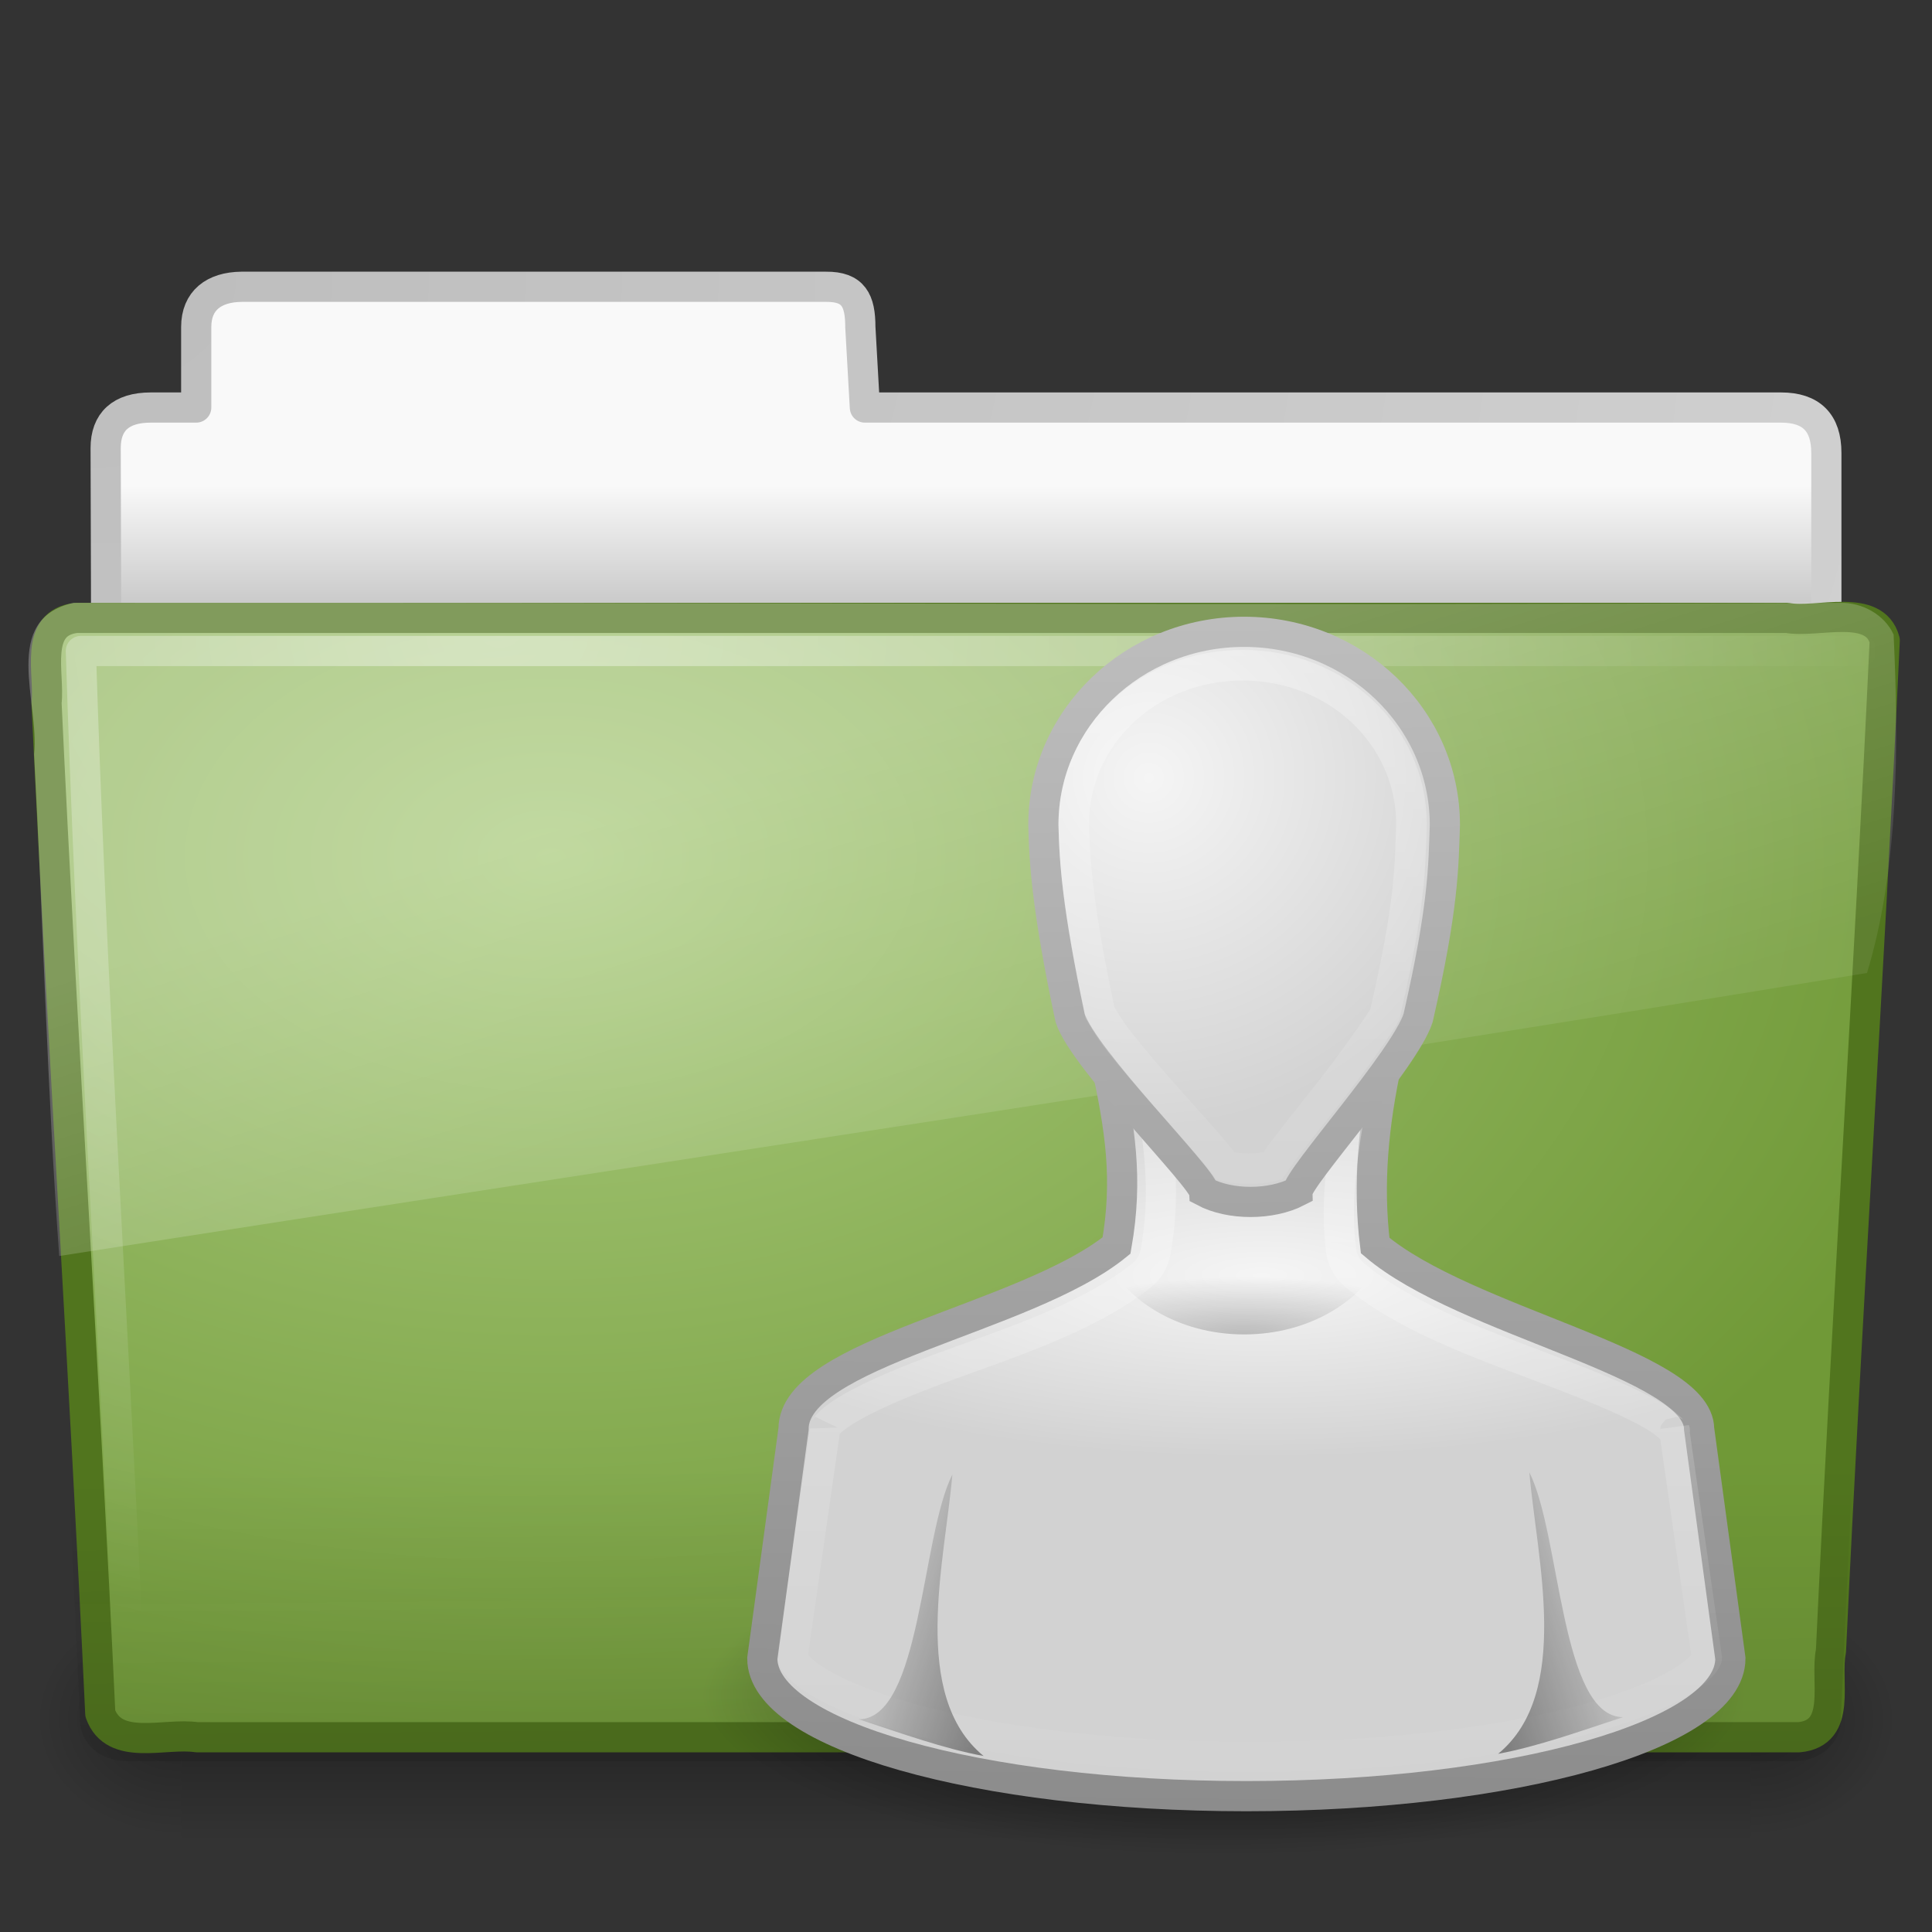 <?xml version="1.0" encoding="UTF-8" standalone="no"?>
<!-- Created with Inkscape (http://www.inkscape.org/) -->
<svg
   xmlns:svg="http://www.w3.org/2000/svg"
   xmlns="http://www.w3.org/2000/svg"
   xmlns:xlink="http://www.w3.org/1999/xlink"
   version="1.0"
   width="64"
   height="64"
   id="svg3415">
  <rect width="100%" height="100%" fill="#333333" stroke="none"/>
  <defs
     id="defs3417">
    <radialGradient
       cx="32"
       cy="41.5"
       r="21"
       fx="32"
       fy="41.5"
       id="radialGradient2544"
       xlink:href="#linearGradient5060"
       gradientUnits="userSpaceOnUse"
       gradientTransform="matrix(0.823,0,0,0.253,14.201,45.662)" />
    <linearGradient
       x1="30.491"
       y1="6.479"
       x2="30"
       y2="45"
       id="linearGradient2541"
       xlink:href="#linearGradient3785"
       gradientUnits="userSpaceOnUse"
       gradientTransform="matrix(1.034,0,0,1.013,10.254,14.407)" />
    <radialGradient
       cx="29.184"
       cy="19.226"
       r="16"
       fx="29.184"
       fy="19.226"
       id="radialGradient2539"
       xlink:href="#linearGradient6954"
       gradientUnits="userSpaceOnUse"
       gradientTransform="matrix(1.247,-2.1463031e-8,0,0.378,5.406,34.98)" />
    <linearGradient
       x1="29.286"
       y1="14.969"
       x2="29.286"
       y2="45.156"
       id="linearGradient2536"
       xlink:href="#linearGradient3341"
       gradientUnits="userSpaceOnUse"
       gradientTransform="matrix(1.062,0,0,1.013,9.525,14.426)" />
    <linearGradient
       id="linearGradient3785">
      <stop
         id="stop3787"
         style="stop-color:#bdbdbd;stop-opacity:1"
         offset="0" />
      <stop
         id="stop3789"
         style="stop-color:#8c8c8c;stop-opacity:1"
         offset="1" />
    </linearGradient>
    <linearGradient
       x1="30"
       y1="5"
       x2="30.656"
       y2="49.206"
       id="linearGradient2533"
       xlink:href="#linearGradient3785"
       gradientUnits="userSpaceOnUse"
       gradientTransform="matrix(0.887,0,0,0.914,14.613,15.904)" />
    <linearGradient
       id="linearGradient6954">
      <stop
         id="stop6960"
         style="stop-color:#f5f5f5;stop-opacity:1"
         offset="0" />
      <stop
         id="stop6962"
         style="stop-color:#d2d2d2;stop-opacity:1"
         offset="1" />
    </linearGradient>
    <radialGradient
       cx="26.376"
       cy="12.313"
       r="8"
       fx="26.376"
       fy="12.313"
       id="radialGradient2531"
       xlink:href="#linearGradient6954"
       gradientUnits="userSpaceOnUse"
       gradientTransform="matrix(1.454,-0.121,0.114,1.448,-1.699,11.127)" />
    <linearGradient
       x1="22"
       y1="39"
       x2="17"
       y2="37.438"
       id="linearGradient2528"
       xlink:href="#linearGradient5060"
       gradientUnits="userSpaceOnUse"
       gradientTransform="matrix(1.034,0,0,1.013,10.859,14.394)" />
    <radialGradient
       cx="30"
       cy="33.188"
       r="4.688"
       fx="30"
       fy="33.188"
       id="radialGradient2525"
       xlink:href="#linearGradient5060"
       gradientUnits="userSpaceOnUse"
       gradientTransform="matrix(1.517,-6.2640732e-7,2.11609e-7,0.409,-4.308,30.643)" />
    <linearGradient
       id="linearGradient3341">
      <stop
         id="stop3343"
         style="stop-color:#ffffff;stop-opacity:1"
         offset="0" />
      <stop
         id="stop3345"
         style="stop-color:#ffffff;stop-opacity:0"
         offset="1" />
    </linearGradient>
    <linearGradient
       x1="29.25"
       y1="-1.049"
       x2="29.25"
       y2="29.513"
       id="linearGradient2522"
       xlink:href="#linearGradient3341"
       gradientUnits="userSpaceOnUse"
       gradientTransform="matrix(0.925,0,0,0.94,13.411,15.541)" />
    <linearGradient
       id="linearGradient5060">
      <stop
         id="stop5062"
         style="stop-color:#000000;stop-opacity:1"
         offset="0" />
      <stop
         id="stop5064"
         style="stop-color:#000000;stop-opacity:0"
         offset="1" />
    </linearGradient>
    <linearGradient
       x1="22"
       y1="39"
       x2="17"
       y2="37.438"
       id="linearGradient2519"
       xlink:href="#linearGradient5060"
       gradientUnits="userSpaceOnUse"
       gradientTransform="matrix(-1.034,0,0,1.013,71.35,14.322)" />
    <radialGradient
       cx="605.714"
       cy="486.648"
       r="117.143"
       fx="605.714"
       fy="486.648"
       id="radialGradient3413"
       xlink:href="#linearGradient5060-820"
       gradientUnits="userSpaceOnUse"
       gradientTransform="matrix(4.016195e-2,0,0,3.2942602e-2,33.796,40.921)" />
    <linearGradient
       id="linearGradient3484">
      <stop
         id="stop3486"
         style="stop-color:#bdbdbd;stop-opacity:1"
         offset="0" />
      <stop
         id="stop3488"
         style="stop-color:#d0d0d0;stop-opacity:1"
         offset="1" />
    </linearGradient>
    <radialGradient
       cx="3"
       cy="-17.821"
       r="21"
       fx="3"
       fy="-17.821"
       id="radialGradient3396"
       xlink:href="#linearGradient3484"
       gradientUnits="userSpaceOnUse"
       gradientTransform="matrix(-1.7093459e-8,2.271,-2.895,-1.9343515e-8,-48.593,2.397)" />
    <linearGradient
       id="linearGradient6404">
      <stop
         id="stop6406"
         style="stop-color:#f9f9f9;stop-opacity:1"
         offset="0" />
      <stop
         id="stop6408"
         style="stop-color:#c9c9c9;stop-opacity:1"
         offset="1" />
    </linearGradient>
    <linearGradient
       x1="62.989"
       y1="13.183"
       x2="62.989"
       y2="16.19"
       id="linearGradient3398"
       xlink:href="#linearGradient6404"
       gradientUnits="userSpaceOnUse"
       gradientTransform="matrix(1.341,0,0,1.325,-134.068,-1.388)" />
    <linearGradient
       id="linearGradient5048-585">
      <stop
         id="stop2667"
         style="stop-color:#000000;stop-opacity:0"
         offset="0" />
      <stop
         id="stop2669"
         style="stop-color:#000000;stop-opacity:1"
         offset="0.5" />
      <stop
         id="stop2671"
         style="stop-color:#000000;stop-opacity:0"
         offset="1" />
    </linearGradient>
    <linearGradient
       x1="302.857"
       y1="366.648"
       x2="302.857"
       y2="609.505"
       id="linearGradient3409"
       xlink:href="#linearGradient5048-585"
       gradientUnits="userSpaceOnUse"
       gradientTransform="matrix(0.108,0,0,3.2941173e-2,-6.923,40.922)" />
    <linearGradient
       id="linearGradient5060-820">
      <stop
         id="stop2681"
         style="stop-color:#000000;stop-opacity:1"
         offset="0" />
      <stop
         id="stop2683"
         style="stop-color:#000000;stop-opacity:0"
         offset="1" />
    </linearGradient>
    <radialGradient
       cx="605.714"
       cy="486.648"
       r="117.143"
       fx="605.714"
       fy="486.648"
       id="radialGradient3403"
       xlink:href="#linearGradient5060-820"
       gradientUnits="userSpaceOnUse"
       gradientTransform="matrix(-4.016195e-2,0,0,3.2942602e-2,30.204,40.921)" />
    <linearGradient
       id="linearGradient3390">
      <stop
         id="stop3392"
         style="stop-color:#51751e;stop-opacity:1"
         offset="0" />
      <stop
         id="stop3394"
         style="stop-color:#51751e;stop-opacity:1"
         offset="1" />
    </linearGradient>
    <linearGradient
       x1="82.453"
       y1="45.114"
       x2="65.34"
       y2="15.944"
       id="linearGradient2587"
       xlink:href="#linearGradient3390"
       gradientUnits="userSpaceOnUse"
       gradientTransform="matrix(1.341,0,0,1.326,-72.463,-1.603)" />
    <linearGradient
       id="linearGradient7012-661-145-733-759-865-745">
      <stop
         id="stop2699"
         style="stop-color:#aacb7d;stop-opacity:1"
         offset="0" />
      <stop
         id="stop2701"
         style="stop-color:#709937;stop-opacity:1"
         offset="1" />
    </linearGradient>
    <radialGradient
       cx="63.969"
       cy="14.113"
       r="23.097"
       fx="63.969"
       fy="14.113"
       id="radialGradient2585"
       xlink:href="#linearGradient7012-661-145-733-759-865-745"
       gradientUnits="userSpaceOnUse"
       gradientTransform="matrix(2.098,-1.2620327e-7,8.2824269e-8,1.348,-115.968,9.354)" />
    <linearGradient
       id="linearGradient6129-963-697-142-998-580-273">
      <stop
         id="stop2661"
         style="stop-color:#0a0a0a;stop-opacity:0.498"
         offset="0" />
      <stop
         id="stop2663"
         style="stop-color:#0a0a0a;stop-opacity:0"
         offset="1" />
    </linearGradient>
    <linearGradient
       x1="22.935"
       y1="49.629"
       x2="22.809"
       y2="36.658"
       id="linearGradient2582"
       xlink:href="#linearGradient6129-963-697-142-998-580-273"
       gradientUnits="userSpaceOnUse"
       gradientTransform="matrix(1.535,0,0,1.327,-5.021,-4.8541574e-2)" />
    <linearGradient
       id="linearGradient6087-437-184-795-110-662-495">
      <stop
         id="stop2693"
         style="stop-color:#ffffff;stop-opacity:0.4"
         offset="0" />
      <stop
         id="stop2695"
         style="stop-color:#ffffff;stop-opacity:0"
         offset="1" />
    </linearGradient>
    <radialGradient
       cx="7.265"
       cy="8.302"
       r="20.98"
       fx="7.265"
       fy="8.302"
       id="radialGradient2579"
       xlink:href="#linearGradient6087-437-184-795-110-662-495"
       gradientUnits="userSpaceOnUse"
       gradientTransform="matrix(0,1.607,-2.182,0,34.686,9.285)" />
    <linearGradient
       id="linearGradient8265-821-176-38-919-66-249">
      <stop
         id="stop2687"
         style="stop-color:#ffffff;stop-opacity:0.275"
         offset="0" />
      <stop
         id="stop2689"
         style="stop-color:#ffffff;stop-opacity:0.078"
         offset="1" />
    </linearGradient>
    <linearGradient
       x1="11.566"
       y1="22.292"
       x2="15.215"
       y2="33.955"
       id="linearGradient2576"
       xlink:href="#linearGradient8265-821-176-38-919-66-249"
       gradientUnits="userSpaceOnUse"
       gradientTransform="matrix(1.341,0,0,1.33,-0.373,-1.31)" />
  </defs>
  <g
     id="layer1">
    <path
       d="M 58,53 C 58,53 58,61 58,61 C 60.068,61.015 63,59.207 63,56.999 C 63,54.791 60.692,53 58,53 z"
       id="path3411"
       style="opacity:0.3;fill:url(#radialGradient3413);fill-opacity:1;fill-rule:nonzero;stroke:none;stroke-width:1;marker:none;visibility:visible;display:inline;overflow:visible" />
    <path
       d="M 8,9.5 C 7.085,9.51 6.5,9.956 6.5,10.833 L 6.5,13.5 C 6.5,13.5 4.994,13.5 4.994,13.5 C 3.999,13.5 3.5,13.974 3.5,14.842 C 3.546,28.562 3.5,29.335 3.5,30.5 C 5.403,30.5 60.5,25.567 60.5,23.444 L 60.5,15 C 60.5,14 60,13.5 59,13.5 L 28.65,13.5 L 28.5,10.833 C 28.5,9.956 28.275,9.49 27.36,9.5 L 8,9.5 z"
       id="path2558"
       style="opacity:1;fill:url(#linearGradient3398);fill-opacity:1;fill-rule:nonzero;stroke:url(#radialGradient3396);stroke-width:1;stroke-linecap:round;stroke-linejoin:round;marker:none;marker-start:none;marker-mid:none;marker-end:none;stroke-miterlimit:4;stroke-dasharray:none;stroke-dashoffset:0;stroke-opacity:1;visibility:visible;display:inline;overflow:visible;enable-background:accumulate" />
    <rect
       width="52"
       height="8"
       x="6"
       y="53"
       id="rect4173"
       style="opacity:0.3;fill:url(#linearGradient3409);fill-opacity:1;fill-rule:nonzero;stroke:none;stroke-width:1;marker:none;visibility:visible;display:inline;overflow:visible" />
    <path
       d="M 6,53 C 6,53 6,61 6,61 C 3.932,61.015 1,59.207 1,56.999 C 1,54.791 3.308,53 6,53 z"
       id="path5018"
       style="opacity:0.3;fill:url(#radialGradient3403);fill-opacity:1;fill-rule:nonzero;stroke:none;stroke-width:1;marker:none;visibility:visible;display:inline;overflow:visible" />
    <path
       d="M 2.526,20.468 C 1.088,20.632 1.656,22.328 1.541,23.282 C 2.068,34.517 2.799,45.526 3.322,56.761 C 3.78,58.042 5.46,57.386 6.524,57.549 C 24.214,57.549 41.904,57.549 59.594,57.549 C 61.054,57.407 60.447,55.681 60.653,54.694 C 61.179,43.458 61.911,32.45 62.434,21.214 C 62.097,19.949 60.196,20.652 59.199,20.468 C 40.308,20.468 21.417,20.468 2.526,20.468 L 2.526,20.468 z"
       id="path3388"
       style="fill:url(#radialGradient2585);fill-opacity:1;stroke:url(#linearGradient2587);stroke-width:0.999;stroke-linecap:round;stroke-linejoin:round;stroke-miterlimit:4;stroke-dasharray:none;stroke-dashoffset:0;stroke-opacity:1" />
    <path
       d="M 2.386,19.857 L 61.241,19.857 C 62.092,19.857 62.643,20.449 62.643,21.184 L 60.975,57.013 C 60.975,57.748 60.29,58.34 59.44,58.34 L 4.188,58.34 C 3.338,58.34 2.653,57.748 2.653,57.013 L 0.985,21.184 C 0.985,20.448 1.536,19.857 2.386,19.857 z"
       id="path6127"
       style="opacity:0.4;fill:url(#linearGradient2582);fill-opacity:1;stroke:none" />
    <path
       d="M 61.673,21.565 C 43.531,21.565 20.821,21.565 2.679,21.565 C 3,32 3.713,43.316 4.229,54.192"
       id="path2435"
       style="fill:none;stroke:url(#radialGradient2579);stroke-width:1;stroke-linecap:round;stroke-linejoin:round;stroke-miterlimit:4;stroke-dasharray:none;stroke-opacity:1" />
    <path
       d="M 60.967,19.97 C 41.459,20.068 21.944,19.942 2.434,19.97 C 0.011,20.517 1.315,23.251 1.13,24.986 C 1.428,30.523 1.563,36.085 1.962,41.607 C 22.074,38.464 42.087,35.479 61.847,32.231 C 62.894,28.791 62.903,24.689 62.728,21.02 C 62.421,20.349 61.673,19.955 60.967,19.97 z"
       id="path3455"
       style="fill:url(#linearGradient2576);fill-opacity:1;stroke:none" />
  </g>
  <path
     d="M 57.838,56.175 C 57.838,59.113 50.097,61.495 40.548,61.495 C 30.999,61.495 23.258,59.113 23.258,56.175 C 23.258,53.237 30.999,50.855 40.548,50.855 C 50.097,50.855 57.838,53.237 57.838,56.175 z"
     id="path3823-4"
     style="opacity:0.7;fill:url(#radialGradient2544);fill-opacity:1;stroke:none" />
  <path
     d="M 36.632,35.18 C 37.108,37.386 37.374,39.054 36.987,41.26 C 33.977,43.707 26.276,44.807 26.287,47.34 L 25.253,54.94 C 25.253,57.458 32.432,59.5 41.287,59.5 C 50.142,59.5 57.321,57.458 57.321,54.94 L 56.286,47.34 C 56.274,45.172 48.528,43.793 45.554,41.26 C 45.3,39.213 45.502,37.227 45.942,35.18 L 36.632,35.18 L 36.632,35.18 z"
     id="path3766-9"
     style="fill:url(#radialGradient2539);fill-opacity:1;stroke:url(#linearGradient2541);stroke-width:1;stroke-miterlimit:4;stroke-dasharray:none;stroke-opacity:1" />
  <path
     d="M 38.153,36.481 C 38.429,38.094 38.608,39.646 38.281,41.465 C 38.228,41.775 38.061,42.056 37.811,42.255 C 35.911,43.758 33.12,44.578 30.813,45.453 C 29.66,45.891 28.623,46.345 27.997,46.741 C 27.37,47.136 27.314,47.344 27.314,47.322 C 27.318,47.378 27.318,47.433 27.314,47.488 L 26.247,54.924 C 26.247,54.937 26.325,55.205 26.973,55.63 C 27.621,56.054 28.725,56.527 30.13,56.917 C 32.94,57.698 36.953,58.205 41.396,58.205 C 45.838,58.205 49.851,57.698 52.661,56.917 C 54.066,56.527 55.17,56.054 55.818,55.63 C 56.466,55.205 56.544,54.937 56.544,54.924 L 55.477,47.488 C 55.475,47.447 55.475,47.405 55.477,47.364 C 55.487,47.394 55.486,47.463 55.434,47.405 C 55.347,47.309 55.124,47.102 54.794,46.907 C 54.135,46.517 53.109,46.077 51.935,45.619 C 49.587,44.703 46.767,43.807 44.894,42.255 C 44.636,42.045 44.468,41.749 44.425,41.424 C 44.209,39.725 44.502,38.097 44.766,36.481 L 38.153,36.481 L 38.153,36.481 z"
     id="path4244"
     style="opacity:0.4;fill:none;stroke:url(#linearGradient2536);stroke-width:1;stroke-miterlimit:4;stroke-dasharray:none;stroke-opacity:1" />
  <path
     d="M 41.213,20.93 C 37.54,20.93 34.563,23.794 34.563,27.327 C 34.592,28.635 34.7,30.188 35.45,33.724 C 35.893,35.095 39.847,39.016 39.883,39.473 C 40.743,39.93 42.1,39.93 42.986,39.473 C 42.986,39.016 46.533,35.095 46.976,33.724 C 47.82,30.049 47.818,28.698 47.863,27.327 C 47.863,23.794 44.886,20.93 41.213,20.93 L 41.213,20.93 z"
     id="path3764-4"
     style="fill:url(#radialGradient2531);fill-opacity:1;stroke:url(#linearGradient2533);stroke-width:1;stroke-miterlimit:4;stroke-dasharray:none;stroke-opacity:1" />
  <path
     d="M 32.583,58.17 C 30.139,56.161 31.304,51.702 31.548,48.847 C 30.514,50.874 30.514,56.954 28.445,56.954 C 29.855,57.419 31.289,57.933 32.583,58.17 z"
     id="path3848-2"
     style="opacity:0.4;fill:url(#linearGradient2528);fill-opacity:1;stroke:none" />
  <path
     d="M 36.558,41.545 C 37.24,43.092 39.059,44.205 41.213,44.205 C 43.367,44.205 45.186,43.092 45.868,41.545 L 36.558,41.545 z"
     id="path3833-8"
     style="opacity:0.2;fill:url(#radialGradient2525);fill-opacity:1;stroke:none" />
  <path
     d="M 41.163,22.036 C 38.036,22.036 35.593,24.371 35.569,27.252 C 35.569,27.266 35.569,27.28 35.569,27.295 C 35.598,28.576 35.699,30.079 36.436,33.536 C 36.457,33.569 36.685,34.005 37.087,34.52 C 37.508,35.061 38.062,35.703 38.604,36.315 C 39.146,36.928 39.702,37.539 40.122,38.025 C 40.316,38.251 40.454,38.433 40.599,38.624 C 41.012,38.746 41.697,38.747 42.16,38.624 C 42.278,38.45 42.398,38.268 42.55,38.068 C 42.924,37.577 43.408,36.972 43.894,36.358 C 44.381,35.744 44.853,35.107 45.238,34.562 C 45.595,34.059 45.841,33.681 45.889,33.579 C 45.894,33.555 45.883,33.561 45.889,33.536 C 46.729,29.91 46.709,28.72 46.756,27.295 C 46.756,27.28 46.756,27.266 46.756,27.252 C 46.732,24.371 44.289,22.036 41.163,22.036 L 41.163,22.036 z"
     id="path4234"
     style="opacity:0.4;fill:none;stroke:url(#linearGradient2522);stroke-width:1.014;stroke-miterlimit:4;stroke-dasharray:none;stroke-opacity:1" />
  <path
     d="M 49.627,58.098 C 52.071,56.089 50.906,51.63 50.662,48.775 C 51.696,50.802 51.696,56.882 53.765,56.882 C 52.355,57.346 50.921,57.86 49.627,58.098 z"
     id="path3876"
     style="opacity:0.4;fill:url(#linearGradient2519);fill-opacity:1;stroke:none" />
</svg>
